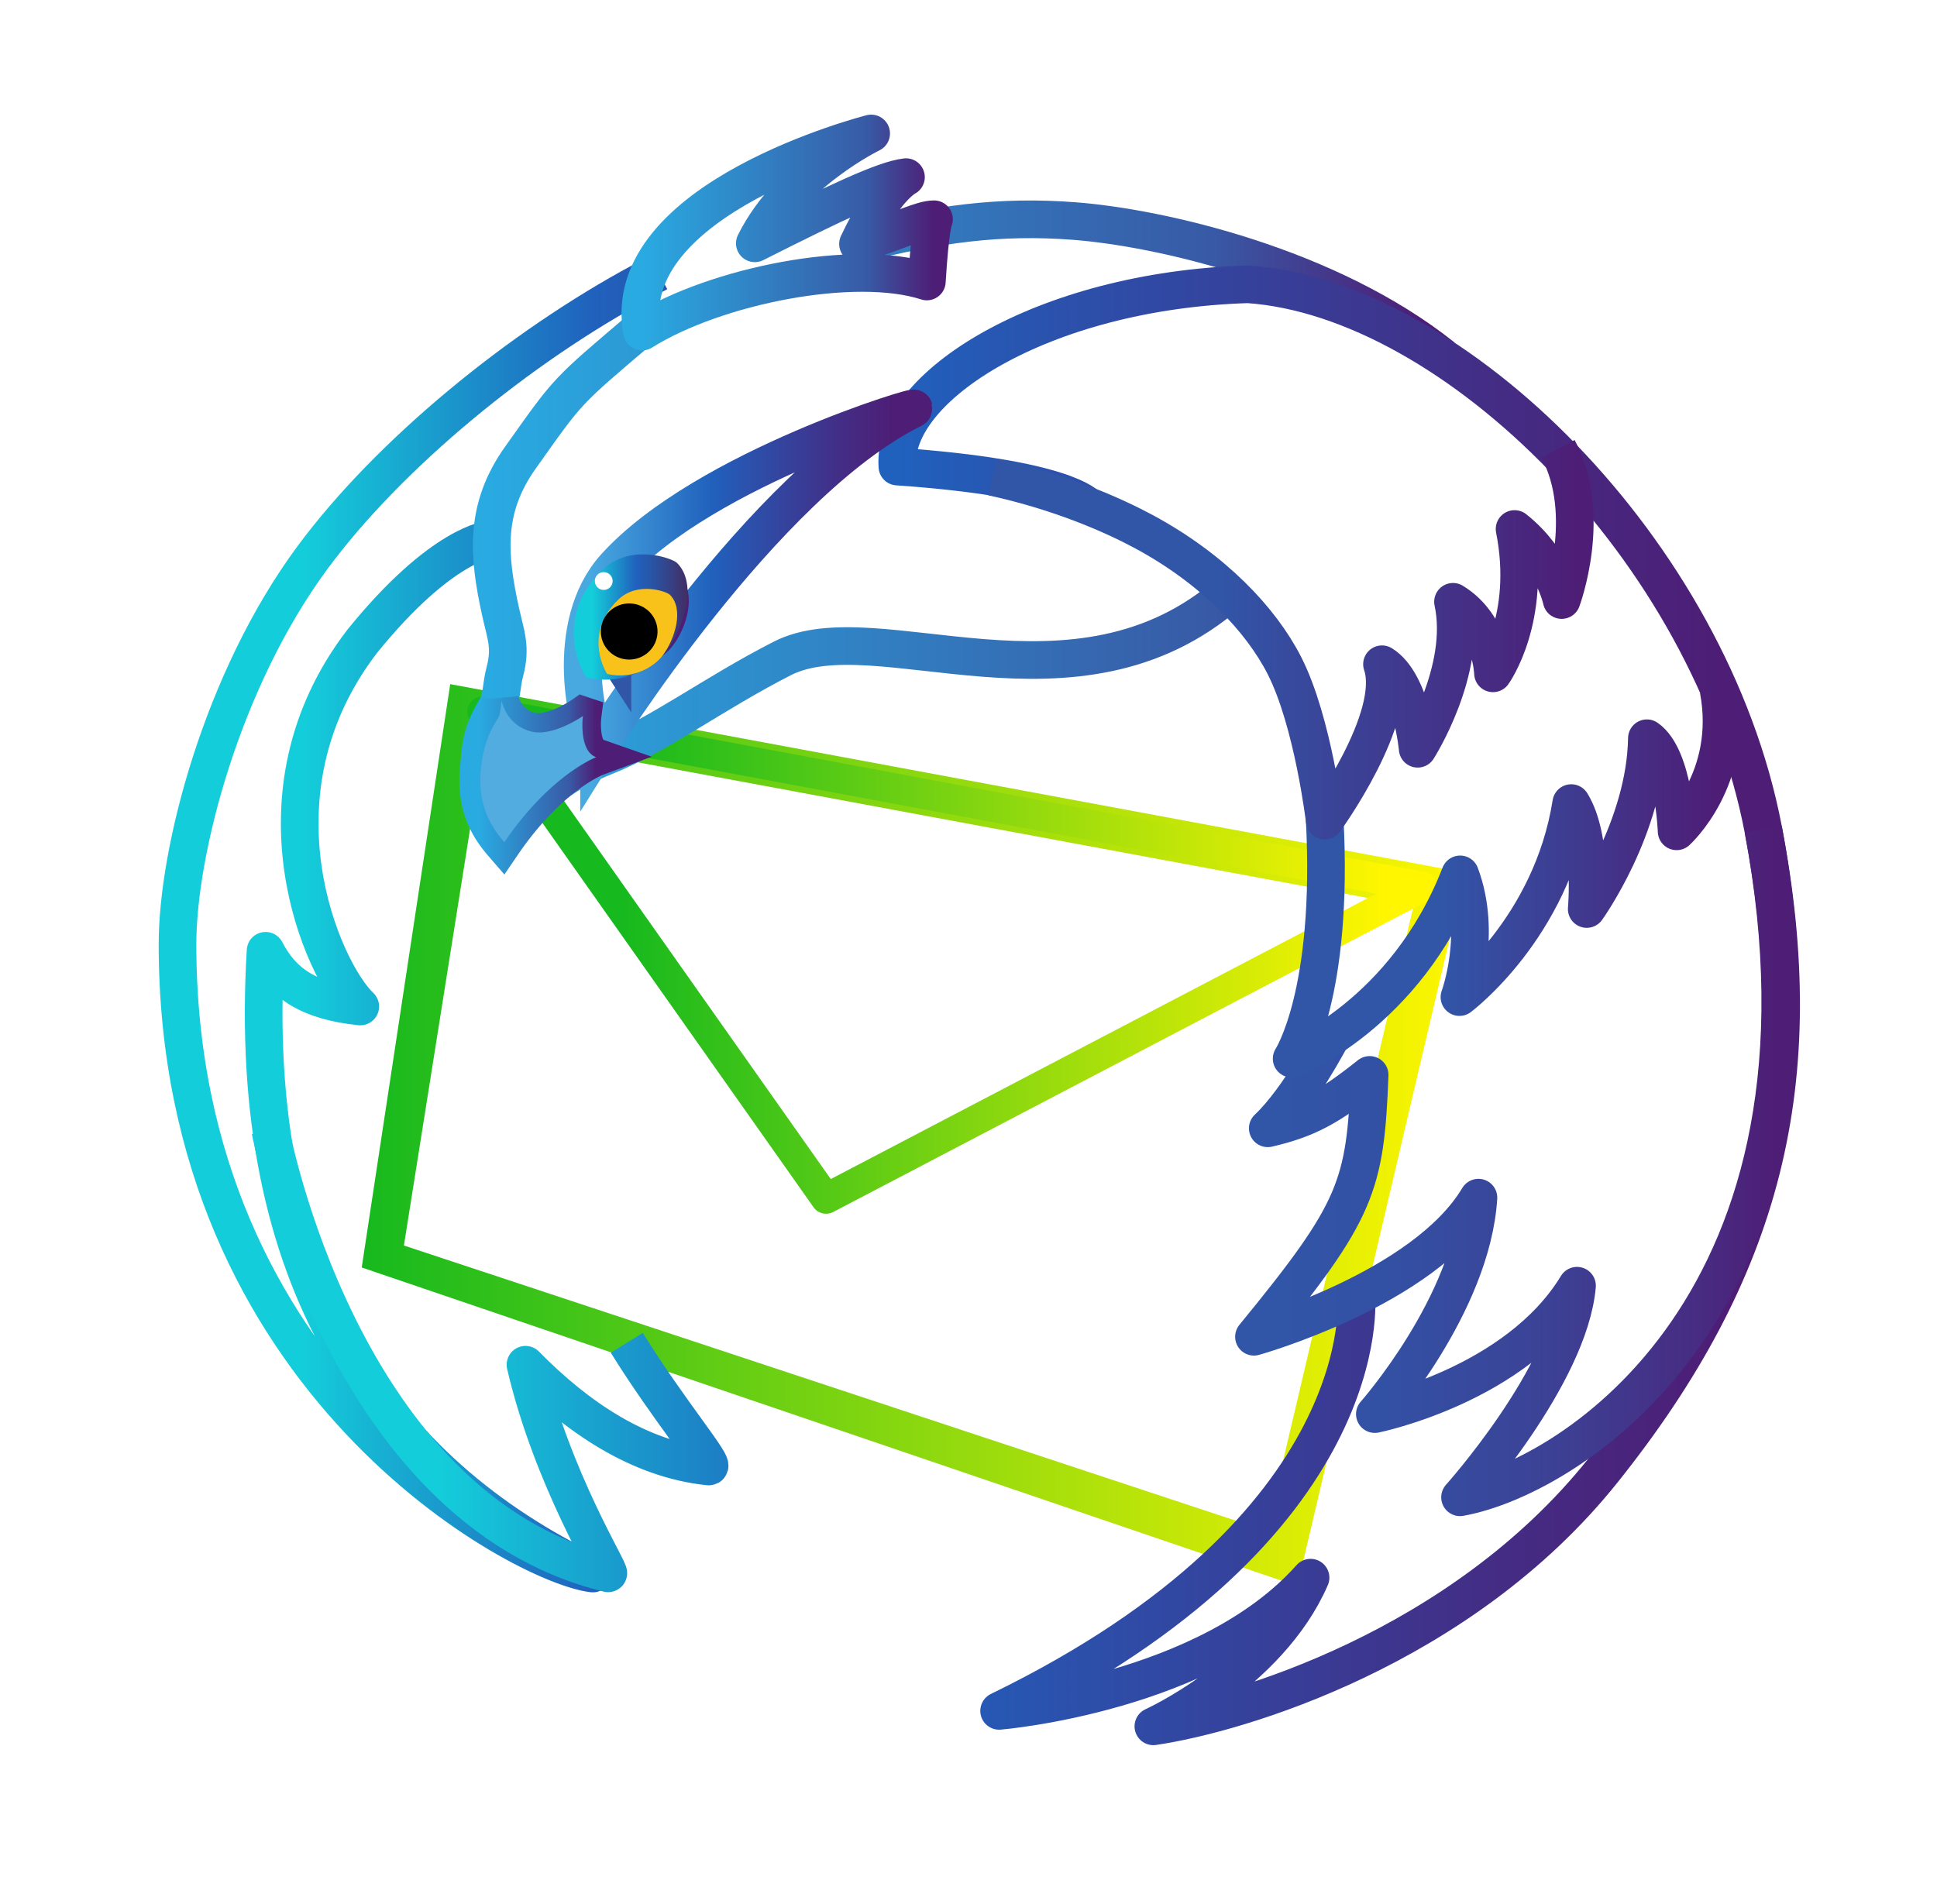 <svg xmlns="http://www.w3.org/2000/svg" xmlns:xlink="http://www.w3.org/1999/xlink" version="1.1" id="Layer_1" x="0" y="0" viewBox="0 0 246.96 242.808" xml:space="preserve" enable-background="new 0 0 246.96 242.808"><defs id="defs201"><linearGradient id="linearGradient1345"><stop stop-opacity="1" stop-color="#16b91e" id="stop1341" offset="0"/><stop stop-opacity="1" stop-color="#fff600" id="stop1343" offset="1"/></linearGradient><linearGradient id="linearGradient1650"><stop offset="0" id="stop1646" stop-color="#000" stop-opacity="1"/><stop offset="1" id="stop1648" stop-color="#000" stop-opacity="0"/></linearGradient><mask maskUnits="userSpaceOnUse" x="162.68" y="18.355" width="14.927" height="6.629" id="SVGID_9_-9"><g class="st13" id="g118-3" filter="url(#Adobe_OpacityMaskFilter-8)"><radialGradient id="SVGID_10_-1" cx="154.384" cy="67.998" r="51.967" gradientUnits="userSpaceOnUse"><stop offset=".868" id="stop111-9" stop-color="#fff"/><stop offset="1" id="stop113-4" stop-color="#000"/></radialGradient><path class="st14" id="rect116-7" fill="url(#SVGID_10_-1)" d="M91.295-7.218H191.31v93.339H91.295z"/></g></mask><filter id="Adobe_OpacityMaskFilter-8" filterUnits="userSpaceOnUse" x="162.68" y="18.355" width="14.927" height="6.629"><feColorMatrix type="matrix" values="1 0 0 0 0 0 1 0 0 0 0 0 1 0 0 0 0 0 1 0" id="feColorMatrix106-4"/></filter><linearGradient xlink:href="#linearGradient1184" id="linearGradient1625" x1="-.5" y1="121.401" x2="247.453" y2="121.401" gradientUnits="userSpaceOnUse"/><linearGradient id="SVGID_7_-2-9" gradientUnits="userSpaceOnUse" x1="96.745" y1="278.646" x2="206.317" y2="32.542"><stop offset="0" id="stop88-8-0" stop-color="#29abe2"/><stop offset=".773" id="stop90-9-8" stop-color="#385aa6"/><stop offset=".858" id="stop92-7-8" stop-color="#414293"/><stop offset="1" id="stop94-3-5" stop-color="#4e1d75"/></linearGradient><mask maskUnits="userSpaceOnUse" x="162.68" y="18.355" width="14.927" height="6.629" id="SVGID_9_-3"><g class="st13" id="g118-8" stroke="url(#linearGradient1625-5)" filter="url(#Adobe_OpacityMaskFilter-1)"><radialGradient id="SVGID_10_-5" cx="154.384" cy="67.998" r="51.967" gradientUnits="userSpaceOnUse"><stop offset=".868" id="stop111-6" stop-color="#fff" stroke="url(#linearGradient1625)"/><stop offset="1" id="stop113-1" stop-color="#000" stroke="url(#linearGradient1625)"/></radialGradient><path class="st14" id="rect116-1" fill="url(#SVGID_10_-5)" stroke="url(#linearGradient1625-5)" d="M91.295-7.218H191.31v93.339H91.295z"/></g></mask><linearGradient xlink:href="#SVGID_7_-2-9" id="linearGradient1625-5" x1="-.5" y1="121.401" x2="247.453" y2="121.401" gradientUnits="userSpaceOnUse"/><filter id="Adobe_OpacityMaskFilter-1" filterUnits="userSpaceOnUse" x="162.68" y="18.355" width="14.927" height="6.629" stroke="url(#linearGradient1625-5)"><feColorMatrix type="matrix" values="1 0 0 0 0 0 1 0 0 0 0 0 1 0 0 0 0 0 1 0" id="feColorMatrix106-0" stroke="url(#linearGradient1625-5)"/></filter><linearGradient xlink:href="#linearGradient1650" id="linearGradient1652" x1="75.636" y1="81.037" x2="81.565" y2="81.037" gradientUnits="userSpaceOnUse" gradientTransform="translate(2.572 -1.542)"/><linearGradient xlink:href="#SVGID_6_" id="linearGradient1660" x1="75.392" y1="81.109" x2="83.62" y2="81.109" gradientUnits="userSpaceOnUse" gradientTransform="translate(1.8 -2.7)"/><linearGradient xlink:href="#SVGID_5_" id="linearGradient1684" x1="71.819" y1="75.863" x2="113.941" y2="75.863" gradientUnits="userSpaceOnUse" gradientTransform="translate(2.572 -1.542)"/><linearGradient xlink:href="#SVGID_7_" id="linearGradient1700" x1="58.4" y1="99.944" x2="73.442" y2="99.944" gradientUnits="userSpaceOnUse" gradientTransform="translate(2.572 -1.542)"/><linearGradient xlink:href="#SVGID_2_" id="linearGradient1708" x1="157.304" y1="149.89" x2="224.408" y2="149.89" gradientUnits="userSpaceOnUse" gradientTransform="translate(2.572 -1.542)"/><linearGradient xlink:href="#SVGID_4_" id="linearGradient1716" x1="111.828" y1="129.747" x2="224.515" y2="129.747" gradientUnits="userSpaceOnUse" gradientTransform="translate(2.572 -1.542)"/><linearGradient xlink:href="#SVGID_7_" id="linearGradient1724" x1="71.695" y1="41.055" x2="100.25" y2="41.055" gradientUnits="userSpaceOnUse" gradientTransform="translate(-12.371 -24.181) scale(1.311)"/><linearGradient xlink:href="#SVGID_3_" id="linearGradient1740" x1="20.059" y1="116.035" x2="116.937" y2="116.035" gradientUnits="userSpaceOnUse" gradientTransform="translate(2.572 -1.542)"/><linearGradient xlink:href="#SVGID_3_" id="linearGradient1764" x1="31.905" y1="173.959" x2="161.632" y2="173.959" gradientUnits="userSpaceOnUse" gradientTransform="translate(2.572 -1.542)"/><filter height="6.629" width="14.927" y="18.355" x="162.68" filterUnits="userSpaceOnUse" id="Adobe_OpacityMaskFilter-2"><feColorMatrix id="feColorMatrix1205" values="1 0 0 0 0 0 1 0 0 0 0 0 1 0 0 0 0 0 1 0" type="matrix"/></filter><mask stroke="url(#linearGradient1625)" id="SVGID_9_-0" height="6.629" width="14.927" y="18.355" x="162.68" maskUnits="userSpaceOnUse"><g id="g118-4" class="st13" stroke="url(#linearGradient1625)" filter="url(#Adobe_OpacityMaskFilter-3)"><radialGradient stroke="url(#linearGradient1625)" gradientUnits="userSpaceOnUse" r="51.967" cy="67.998" cx="154.384" id="SVGID_10_-4"><stop stroke="url(#linearGradient1625)" stop-color="#fff" id="stop111-4" offset=".868"/><stop stroke="url(#linearGradient1625)" stop-color="#000" id="stop113-47" offset="1"/></radialGradient><path d="M91.295-7.218H191.31v93.339H91.295z" id="rect116-6" class="st14" fill="url(#SVGID_10_-4)" stroke="url(#linearGradient1625)"/></g></mask><filter height="6.629" width="14.927" y="18.355" x="162.68" filterUnits="userSpaceOnUse" id="Adobe_OpacityMaskFilter-3" stroke="url(#linearGradient1625)"><feColorMatrix id="feColorMatrix106-1" values="1 0 0 0 0 0 1 0 0 0 0 0 1 0 0 0 0 0 1 0" type="matrix" stroke="url(#linearGradient1625)"/></filter><linearGradient xlink:href="#SVGID_6_-6" id="linearGradient3037" x1="126.301" y1="70.501" x2="201.843" y2="70.501" gradientUnits="userSpaceOnUse"/><linearGradient xlink:href="#SVGID_6_-6" id="linearGradient3039" x1="162.049" y1="90.922" x2="219.028" y2="90.922" gradientUnits="userSpaceOnUse"/><linearGradient xlink:href="#SVGID_3_-5" id="linearGradient3072" x1="539.23" y1="407.919" x2="553.749" y2="407.919" gradientUnits="userSpaceOnUse" gradientTransform="translate(-466.086 -329.232)"/><mask id="SVGID_9_-7-8" height="6.629" width="14.927" y="18.355" x="162.68" maskUnits="userSpaceOnUse"><g id="g1217-9" class="st13" filter="url(#Adobe_OpacityMaskFilter-2)"><radialGradient gradientUnits="userSpaceOnUse" r="51.967" cy="67.998" cx="154.384" id="SVGID_10_-0-7"><stop id="stop1210-7" offset=".868" stop-color="#fff"/><stop id="stop1212-6" offset="1" stop-color="#000"/></radialGradient><path id="rect1215-4" class="st14" fill="url(#SVGID_10_-0-7)" d="M91.295-7.218H191.31v93.339H91.295z"/></g></mask><linearGradient xlink:href="#linearGradient1345" id="linearGradient3136" gradientUnits="userSpaceOnUse" x1="43.547" y1="146.298" x2="184.232" y2="146.298" gradientTransform="translate(2.572 -1.542)"/><linearGradient xlink:href="#linearGradient1345" id="linearGradient3138" gradientUnits="userSpaceOnUse" x1="43.547" y1="146.298" x2="184.232" y2="146.298"/><linearGradient xlink:href="#linearGradient1345" id="linearGradient3140" gradientUnits="userSpaceOnUse" x1="43.547" y1="146.298" x2="184.232" y2="146.298"/><linearGradient xlink:href="#SVGID_7_" id="linearGradient3144" gradientUnits="userSpaceOnUse" x1="44.539" y1="57.898" x2="191.515" y2="57.898" gradientTransform="translate(24.586 19.416) scale(.82)"/><linearGradient id="SVGID_2_" gradientUnits="userSpaceOnUse" x1="10.243" y1="95.311" x2="57.704" y2="95.311" stroke="url(#linearGradient1625)"><stop offset="0" id="stop27" stop-color="#3156a8" stroke="url(#linearGradient1625)"/><stop offset=".247" id="stop29" stop-color="#3351a4" stroke="url(#linearGradient1625)"/><stop offset=".536" id="stop31" stop-color="#3b4397" stroke="url(#linearGradient1625)"/><stop offset=".845" id="stop33" stop-color="#472c82" stroke="url(#linearGradient1625)"/><stop offset="1" id="stop35" stop-color="#4e1d75" stroke="url(#linearGradient1625)"/></linearGradient><radialGradient id="SVGID_3_" cx="59.073" cy="113.923" r="85.247" gradientTransform="matrix(1 0 0 1.45 0 -51.265)" gradientUnits="userSpaceOnUse" stroke="url(#linearGradient1625)"><stop offset=".165" id="stop40" stop-color="#14cdda" stroke="url(#linearGradient1625)"/><stop offset=".548" id="stop42" stop-color="#2061bd" stroke="url(#linearGradient1625)"/><stop offset=".655" id="stop44" stop-color="#2658ac" stroke="url(#linearGradient1625)"/><stop offset=".864" id="stop46" stop-color="#373f81" stroke="url(#linearGradient1625)"/><stop offset="1" id="stop48" stop-color="#432d62" stroke="url(#linearGradient1625)"/></radialGradient><linearGradient id="SVGID_5_" gradientUnits="userSpaceOnUse" x1="66.174" y1="23.206" x2="167.264" y2="111.082" stroke="url(#linearGradient1625)"><stop offset=".02" id="stop68" stop-color="#48a8e0" stroke="url(#linearGradient1625)"/><stop offset=".388" id="stop70" stop-color="#2061bd" stroke="url(#linearGradient1625)"/><stop offset=".497" id="stop72" stop-color="#2b51ac" stroke="url(#linearGradient1625)"/><stop offset=".789" id="stop74" stop-color="#442c84" stroke="url(#linearGradient1625)"/><stop offset=".941" id="stop76" stop-color="#4e1d75" stroke="url(#linearGradient1625)"/></linearGradient><linearGradient id="SVGID_6_" gradientUnits="userSpaceOnUse" x1="19.676" y1="337.414" x2="217.835" y2="43.631" stroke="url(#linearGradient1625)"><stop offset=".379" id="stop81" stop-color="#3156a8" stroke="url(#linearGradient1625)"/><stop offset="1" id="stop83" stop-color="#4e1d75" stroke="url(#linearGradient1625)"/></linearGradient><linearGradient id="SVGID_7_" gradientUnits="userSpaceOnUse" x1="96.745" y1="278.646" x2="206.317" y2="32.542" stroke="url(#linearGradient1625)"><stop offset="0" id="stop88" stop-color="#29abe2" stroke="url(#linearGradient1625)"/><stop offset=".773" id="stop90" stop-color="#385aa6" stroke="url(#linearGradient1625)"/><stop offset=".858" id="stop92" stop-color="#414293" stroke="url(#linearGradient1625)"/><stop offset="1" id="stop94" stop-color="#4e1d75" stroke="url(#linearGradient1625)"/></linearGradient><linearGradient id="SVGID_8_" gradientUnits="userSpaceOnUse" x1="48.269" y1="92.034" x2="54.241" y2="95.468" stroke="url(#linearGradient1625)"><stop offset="0" id="stop99" stop-color="#b0dcd6" stroke="url(#linearGradient1625)"/><stop offset="1" id="stop101" stop-color="#53ace0" stroke="url(#linearGradient1625)"/></linearGradient><defs id="defs109" stroke="url(#linearGradient1625)"><filter id="Adobe_OpacityMaskFilter" filterUnits="userSpaceOnUse" x="162.68" y="18.355" width="14.927" height="6.629" stroke="url(#linearGradient1625)"><feColorMatrix type="matrix" values="1 0 0 0 0 0 1 0 0 0 0 0 1 0 0 0 0 0 1 0" id="feColorMatrix106" stroke="url(#linearGradient1625)"/></filter></defs><mask maskUnits="userSpaceOnUse" x="162.68" y="18.355" width="14.927" height="6.629" id="SVGID_9_" stroke="url(#linearGradient1625)"><g class="st13" id="g118" stroke="url(#linearGradient1625)" filter="url(#Adobe_OpacityMaskFilter)"><radialGradient id="SVGID_10_" cx="154.384" cy="67.998" r="51.967" gradientUnits="userSpaceOnUse" stroke="url(#linearGradient1625)"><stop offset=".868" id="stop111" stop-color="#fff" stroke="url(#linearGradient1625)"/><stop offset="1" id="stop113" stop-color="#000" stroke="url(#linearGradient1625)"/></radialGradient><path class="st14" id="rect116" d="M91.295-7.218H191.31v93.339H91.295z" fill="url(#SVGID_10_)" stroke="url(#linearGradient1625)"/></g></mask><linearGradient id="SVGID_13_" gradientUnits="userSpaceOnUse" x1="48.738" y1="14.373" x2="43.199" y2="11.303" gradientTransform="rotate(1.985 -1624.088 732.523)" stroke="url(#linearGradient1625)"><stop offset="0" id="stop153" stop-color="#f9c21b" stroke="url(#linearGradient1625)"/><stop offset=".148" id="stop155" stop-color="#f3ba1b" stroke="url(#linearGradient1625)"/><stop offset=".379" id="stop157" stop-color="#e3a41b" stroke="url(#linearGradient1625)"/><stop offset=".663" id="stop159" stop-color="#c9801c" stroke="url(#linearGradient1625)"/><stop offset=".988" id="stop161" stop-color="#a44e1c" stroke="url(#linearGradient1625)"/><stop offset="1" id="stop163" stop-color="#a34c1c" stroke="url(#linearGradient1625)"/></linearGradient><radialGradient gradientUnits="userSpaceOnUse" gradientTransform="matrix(1 0 0 1.45 0 -51.265)" r="85.247" cy="113.923" cx="59.073" id="SVGID_3_-5"><stop id="stop1139" offset=".165" stop-color="#14cdda"/><stop id="stop1141" offset=".548" stop-color="#2061bd"/><stop id="stop1143" offset=".655" stop-color="#2658ac"/><stop id="stop1145" offset=".864" stop-color="#373f81"/><stop id="stop1147" offset="1" stop-color="#432d62"/></radialGradient><linearGradient y2="43.631" x2="217.835" y1="337.414" x1="19.676" gradientUnits="userSpaceOnUse" id="SVGID_6_-6"><stop id="stop1180" offset=".379" stop-color="#3156a8"/><stop id="stop1182" offset="1" stop-color="#4e1d75"/></linearGradient><mask id="SVGID_9_-7" height="6.629" width="14.927" y="18.355" x="162.68" maskUnits="userSpaceOnUse"><g id="g1217" class="st13" filter="url(#Adobe_OpacityMaskFilter-2)"><radialGradient gradientUnits="userSpaceOnUse" r="51.967" cy="67.998" cx="154.384" id="SVGID_10_-0"><stop id="stop1210" offset=".868" stop-color="#fff"/><stop id="stop1212" offset="1" stop-color="#000"/></radialGradient><path id="rect1215" class="st14" fill="url(#SVGID_10_-0)" d="M91.295-7.218H191.31v93.339H91.295z"/></g></mask><linearGradient y2="57.897" x2="191.515" y1="57.897" x1="44.539" gradientUnits="userSpaceOnUse" id="SVGID_4_"><stop stroke="url(#linearGradient1732)" stop-color="#2061bd" id="stop53" offset="0"/><stop stroke="url(#linearGradient1732)" stop-color="#2b51ac" id="stop55" offset=".185"/><stop stroke="url(#linearGradient1732)" stop-color="#442c84" id="stop57" offset=".683"/><stop stroke="url(#linearGradient1732)" stop-color="#4e1d75" id="stop59" offset=".941"/></linearGradient></defs><style type="text/css" id="style2">.st12{fill:url(#SVGID_8_)}.st13{filter:url(#Adobe_OpacityMaskFilter)}.st14{fill:url(#SVGID_10_)}.st22{fill:url(#SVGID_13_)}</style><path style="line-height:normal;font-variant-ligatures:normal;font-variant-position:normal;font-variant-caps:normal;font-variant-numeric:normal;font-variant-alternates:normal;font-feature-settings:normal;text-indent:0;text-align:start;text-decoration-line:none;text-decoration-style:solid;text-decoration-color:#000;text-transform:none;text-orientation:mixed;white-space:normal;shape-padding:0;isolation:auto;mix-blend-mode:normal;solid-color:#000;solid-opacity:1" d="M58.554 88.867L47.66 160.699l116.752 39.766 20.713-88.074zm2.16 3.114l121.176 22.521-19.405 82.512L49.946 159.78z" id="polygon17" font-style="normal" font-variant="normal" font-weight="400" font-stretch="normal" font-size="medium" text-decoration="none" letter-spacing="normal" word-spacing="normal" direction="ltr" dominant-baseline="auto" baseline-shift="baseline" display="inline" overflow="visible" visibility="visible" stroke-miterlimit="4" color="#000" font-family="sans-serif" writing-mode="lr-tb" text-anchor="start" clip-rule="nonzero" opacity="1" color-interpolation="sRGB" color-interpolation-filters="linearRGB" vector-effect="none" fill="none" fill-opacity="1" fill-rule="nonzero" stroke="url(#linearGradient3136)" stroke-width="2.767" stroke-linecap="butt" stroke-linejoin="miter" stroke-dasharray="none" stroke-dashoffset="0" stroke-opacity="1" color-rendering="auto" image-rendering="auto" shape-rendering="auto" text-rendering="auto" enable-background="accumulate"/><g id="g21" transform="translate(49.172 47.964) scale(.691)" stroke-miterlimit="4" stroke-dasharray="none" stroke-opacity="1" stroke-width="5.596" stroke="url(#linearGradient3140)" fill="none" stroke-linecap="butt" stroke-linejoin="round"><path d="M81.243 151.79l.04-.006L191.23 94.255 17.854 61.918z" id="path19" stroke-miterlimit="4" stroke-dasharray="none" stroke-opacity="1" stroke-linejoin="round" stroke-linecap="butt" stroke-width="5.596" stroke="url(#linearGradient3138)" fill="none"/></g><style id="style1101" type="text/css">.st12{fill:url(#SVGID_8_)}.st13{filter:url(#Adobe_OpacityMaskFilter)}.st14{fill:url(#SVGID_10_)}.st22{fill:url(#SVGID_13_)}</style><g id="g1345"><path stroke-opacity="1" stroke-dasharray="none" stroke-linejoin="round" stroke-linecap="square" stroke-width="4.8" stroke="url(#linearGradient1740)" fill="none" stroke-miterlimit="4" id="path51" d="M62.504 68.782s-6.112.405-16.296 12.963c-15.116 19.65-5.029 42.13-.276 46.61-6.367-.67-9.845-2.779-12.072-7.106-2.514 41.9 14.58 66.368 41.72 79.417-8.868-1.017-52.949-24.279-52.949-80.256 0-11.9 5.646-33.664 17.228-49.33 9.756-13.194 26.391-26.815 41.967-35.182"/><path stroke-linejoin="round" stroke-opacity="1" stroke-dasharray="none" stroke-width="4.8" stroke="url(#linearGradient1764)" fill-opacity="1" fill="none" stroke-miterlimit="4" id="path15" d="M34.477 144.19s8.886 48.091 43.057 56.452c.543.13-7.14-11.988-10.538-26.601 6.617 6.73 14.502 12.053 23.352 12.975 1.086.112-5.056-7.085-10.435-15.771"/><path fill="none" stroke="url(#linearGradient3144)" stroke-width="4.8" stroke-opacity="1" stroke-dasharray="none" d="M82.007 41.676c-10.005 8.518-9.346 7.797-15.67 16.702-4.605 6.483-4.1 12.436-2.515 19.628.681 3.07 1.37 4.541.54 7.67-.457 1.728-.38 3.34-.95 4.358-.785 1.408-1.787 2.947-2.122 5.475-.838 6.313 1.396 8.324 2.793 10.448 1.99-1.976 5.875-6.625 12.882-9.402 7.006-2.777 13.996-8.109 22.777-12.589 11.998-6.12 37.378 8.766 57.011-8.43m27.186-29.994c-14.523-11.6-35.989-16.51-46.976-17.353-9.57-.734-17.428.386-27.572 2.917" id="path62" stroke-miterlimit="4"/><path stroke-opacity="1" stroke-dasharray="none" stroke-linejoin="round" stroke-linecap="butt" stroke-width="4.8" stroke="url(#linearGradient1724)" fill="none" stroke-miterlimit="4" id="path66" d="M111.07 17.02s-10.333 4.99-14.833 14.009c10.389-5.237 16.42-8.099 19.271-8.44 0 0-2.73 1.323-6.117 8.517 5.988-1.918 8.049-3.126 9.693-3.146 0 0-.477.757-.914 7.938-9.194-2.981-26.894.493-36.308 6.388C78.671 25.258 111.07 17.02 111.07 17.02z"/><path stroke-linejoin="round" stroke-opacity="1" stroke-dasharray="none" stroke-width="4.8" stroke="url(#linearGradient1716)" fill="none" stroke-miterlimit="4" id="path86" d="M172.92 165.305s2.989 29.27-45.536 52.878c0 0 26.544-2.17 39.707-16.988-5.353 12.31-20.041 18.959-20.041 18.959 10.809-1.581 39.203-9.96 57.29-32.58 20.471-25.603 26.628-49.624 20.464-81.824-6.786-35.453-39.438-67.707-65.694-69.495-26.343.801-45.465 13.194-44.695 23.246 21.4 1.475 24.197 5.034 24.197 5.034"/><path stroke-linejoin="round" stroke-opacity="1" stroke-dasharray="none" stroke-width="4.8" stroke="url(#linearGradient1708)" fill="none" stroke-miterlimit="4" id="path97" d="M169.84 132.035s-4.223 8.133-8.205 11.855c5.021-1.172 7.762-2.657 12.989-6.81-.548 14.187-1.565 17.314-14.748 33.393 0 0 21.644-6.051 28.62-17.739-.847 13.628-13.208 27.602-13.208 27.602s18.07-3.657 25.777-16.373c-1.004 11.475-14.916 26.983-14.916 26.983 14.223-2.552 49.96-25.128 38.656-85.196"/><path stroke-miterlimit="4" id="path147" d="M76.378 95.11s20.864-33.526 40.055-42.967c1.781-.896-26.572 7.537-37.982 20.13-6.782 7.486-3.598 20.816-2.073 22.837z" fill="none" stroke="url(#linearGradient1684)" stroke-width="4.8" stroke-dasharray="none" stroke-opacity="1"/><path fill="url(#linearGradient1782)" fill-opacity="1" stroke="url(#linearGradient1700)" stroke-width="4.8" stroke-opacity="1" stroke-dasharray="none" stroke-miterlimit="4" id="path104" d="M74.283 91.219s-3.869 2.707-6.67 2.017c-3.318-.814-3.88-4.028-3.88-4.028a19.153 19.153 0 0 1-.279 1.863c-.138.656-1.938 2.348-2.4 6.911-.493 4.842 1.325 7.646 3.028 9.614 6.052-8.85 11.932-11.03 11.932-11.03-2.303-.806-1.73-5.347-1.73-5.347z" class="st12"/><path stroke-opacity="1" stroke-dasharray="none" stroke-width="4.8" stroke="url(#linearGradient1660)" fill="none" stroke-miterlimit="4" id="path166" d="M78.085 82.77s-2.643-4.058 1.166-7.756c2.006-1.948 5.052-.866 5.406-.517 1.497 1.486.554 4.622-.794 6.396-.762 1.003-2.98 2.558-5.778 1.877z" class="st22"/><path stroke-opacity="1" stroke-dasharray="none" stroke-width="4.8" stroke="url(#linearGradient1652)" fill="none" stroke-miterlimit="4" id="path168" d="M84.135 79.597c-.06 1.622-1.432 2.888-3.065 2.832-1.637-.057-2.918-1.415-2.86-3.037.059-1.621 1.43-2.887 3.068-2.832 1.633.057 2.913 1.416 2.857 3.037z"/><path stroke-dasharray="none" stroke-miterlimit="4" stroke-width="4.8" fill="none" class="st12" d="M74.314 91.316s-3.8 2.658-6.551 1.98c-3.258-.799-3.81-3.956-3.81-3.956a18.81 18.81 0 0 1-.274 1.83c-.135.644-1.903 2.306-2.356 6.787-.485 4.755 1.3 7.51 2.973 9.441 5.944-8.69 11.718-10.832 11.718-10.832-2.262-.79-1.7-5.25-1.7-5.25z" id="path1203-0" fill-opacity="1"/><path stroke-dasharray="none" stroke-miterlimit="4" stroke-width="4.8" fill-opacity="1" fill="url(#linearGradient3072)" d="M74.72 86.383s-4.665-7.159 2.054-13.687c3.546-3.44 8.919-1.529 9.54-.91 2.644 2.622.982 8.156-1.398 11.288-1.345 1.764-5.26 4.51-10.195 3.309z" id="path1250-5"/><path stroke-dasharray="none" stroke-miterlimit="4" stroke-width="4.8" fill-opacity="1" fill="url(#linearGradient2573)" class="st22" d="M77.396 85.939s-3.224-4.949 1.422-9.459c2.446-2.376 6.16-1.056 6.592-.63 1.826 1.812.676 5.637-.968 7.8-.93 1.223-3.635 3.119-7.046 2.289z" id="path1265-4"/><path stroke-dasharray="none" stroke-miterlimit="4" stroke-width="4.8" d="M83.832 80.658c-.072 1.978-1.746 3.522-3.738 3.454-1.996-.069-3.558-1.726-3.487-3.704.07-1.977 1.744-3.521 3.74-3.453 1.993.069 3.554 1.727 3.485 3.703z" id="path1267-0"/><circle stroke-dasharray="none" stroke-miterlimit="4" stroke-width="4.8" fill="#fff" id="circle1271-5" r="1.136" cy="74.096" cx="76.974"/><path stroke-linejoin="round" fill="none" stroke="url(#linearGradient3039)" stroke-width="4.8" stroke-opacity="1" stroke-dasharray="none" stroke-miterlimit="4" id="path1278-9-1" d="M168.882 104.314c1.219 22.431-4.201 30.695-4.201 30.695s14.518-5.57 21.481-23.503c2.877 7.625-.087 15.65-.087 15.65s11.73-8.766 14.253-24.742c2.796 4.51 1.974 13.51 1.974 13.51s7.488-10.425 7.67-21.778c3.47 2.42 3.79 11.87 3.79 11.87s7.463-6.734 5.352-18.027"/><path stroke-linejoin="round" fill="none" stroke="url(#linearGradient3037)" stroke-width="4.8" stroke-opacity="1" stroke-dasharray="none" stroke-miterlimit="4" id="path1293-4-2" d="M126.521 60.822c8.744 1.901 15.52 4.932 19.302 6.969 8.798 4.74 14.927 11.177 17.94 17.096 3.646 7.162 5.135 19.764 5.135 19.764s9.593-13.177 7.301-19.943c3.8 2.36 4.55 10.779 4.55 10.779s6.395-10.017 4.504-18.742c4.933 3.007 5.097 9.122 5.097 9.122s5.023-6.972 2.753-18.406c4.964 3.947 6.003 9.06 6.003 9.06s4.058-10.852-.462-19.275"/></g></svg>